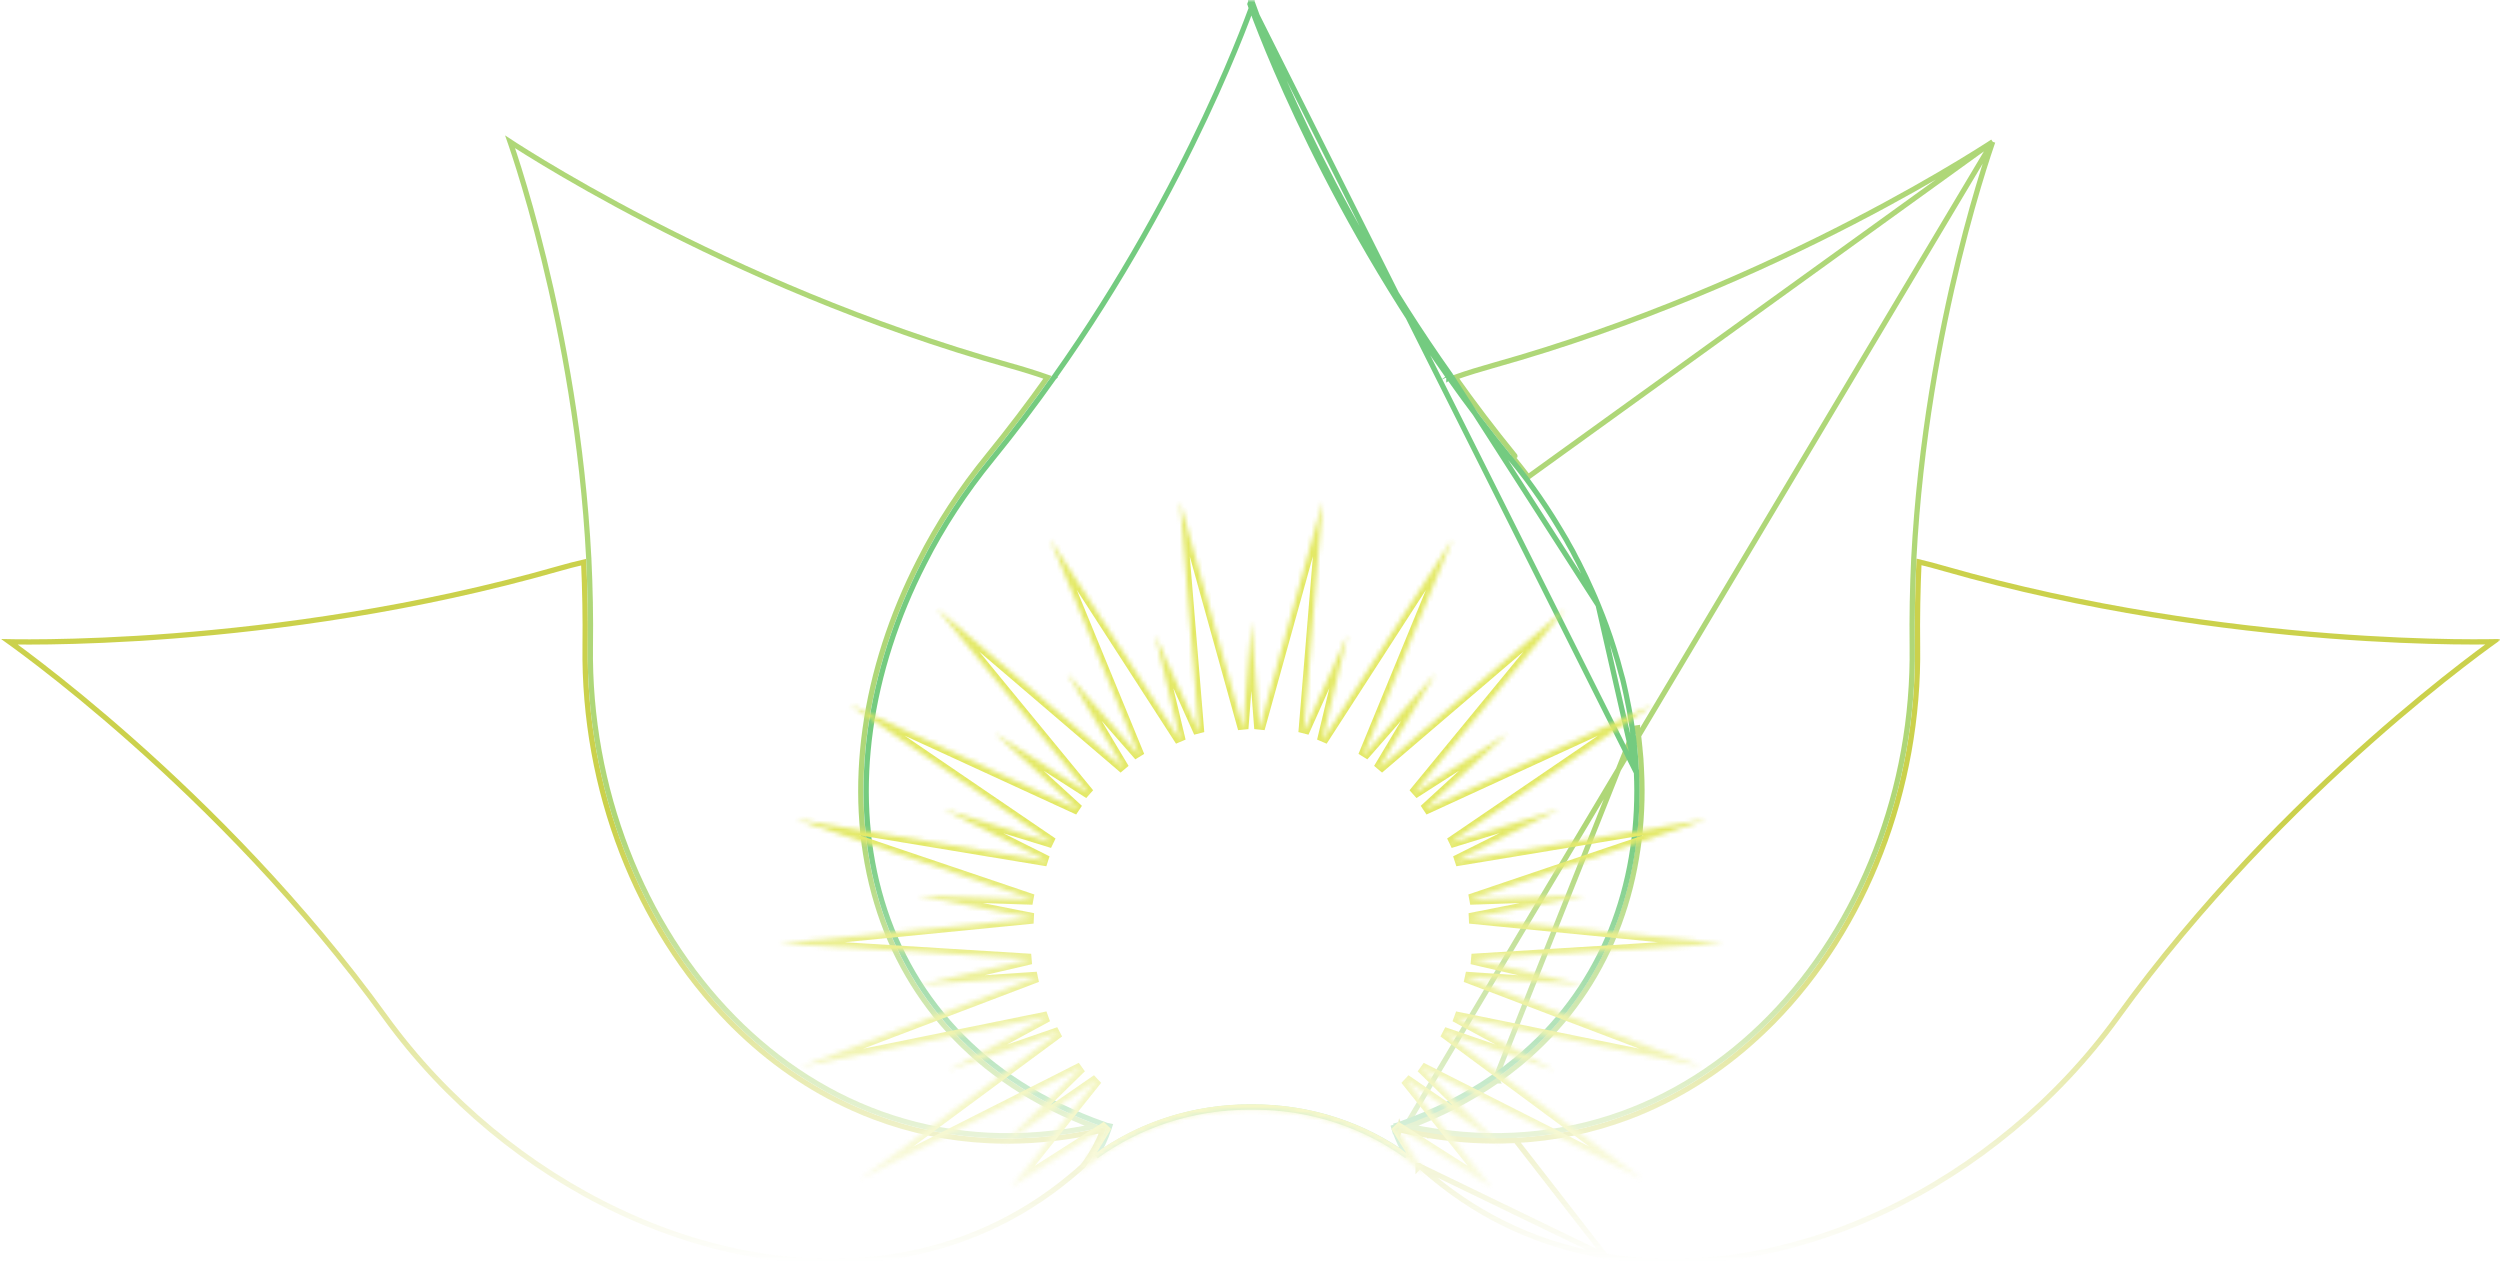 <svg width="550" height="278" viewBox="0 0 550 278" fill="none" xmlns="http://www.w3.org/2000/svg">
<mask id="mask0_693_4301" style="mask-type:alpha" maskUnits="userSpaceOnUse" x="0" y="0" width="550" height="278">
<rect width="550" height="278" fill="url(#paint0_linear_693_4301)"/>
</mask>
<g mask="url(#mask0_693_4301)">
<g opacity="0.7">
<path d="M236.039 249.865C238.205 249.543 240.412 249.1 242.613 248.603C241.567 251.537 240.016 254.196 238.203 256.555C237.337 257.334 236.458 258.098 235.581 258.818L235.578 258.821C224.102 268.394 211.078 274.027 197.425 276.299L197.423 276.299C157.144 283.088 111.428 260.657 84.735 223.719L84.735 223.718C66.434 198.403 45.491 177.576 29.128 163.079C20.946 155.829 13.906 150.161 8.91 146.304C6.412 144.375 4.426 142.9 3.062 141.905C2.688 141.632 2.36 141.395 2.082 141.195C2.443 141.202 2.874 141.208 3.371 141.214C5.111 141.233 7.666 141.241 10.929 141.193C17.455 141.098 26.811 140.784 38.142 139.904C60.8 138.145 91.362 134.126 122.965 125.086L122.969 125.085C124.752 124.56 126.575 124.103 128.408 123.673C128.684 129.685 128.798 135.894 128.722 142.183C128.326 173.638 140.203 204.06 160.517 224.721C160.722 224.939 160.947 225.162 161.163 225.377C161.268 225.481 161.371 225.584 161.469 225.683L161.473 225.687C169.151 233.289 178.006 239.511 187.835 243.885C189.334 244.573 190.877 245.186 192.41 245.767L192.411 245.767C200.257 248.727 208.69 250.535 217.583 250.943C223.535 251.22 229.692 250.899 236.039 249.865Z" stroke="#B5BE00" stroke-width="1.16"/>
<path d="M353.237 276.343L353.237 276.343C393.533 283.074 439.234 260.643 465.91 223.719C484.196 198.404 505.134 177.577 521.498 163.08C529.68 155.83 536.721 150.162 541.718 146.305C544.216 144.376 546.203 142.9 547.567 141.906C547.951 141.626 548.285 141.385 548.567 141.182C548.205 141.188 547.773 141.195 547.274 141.201C545.533 141.221 542.977 141.229 539.714 141.182C533.187 141.088 523.828 140.774 512.496 139.896C489.834 138.138 459.268 134.12 427.665 125.072L427.663 125.072C425.843 124.544 424.003 124.042 422.175 123.614C421.899 129.679 421.785 135.878 421.861 142.169C422.288 173.641 410.409 204.08 390.108 224.726L390.108 224.727C389.809 225.03 389.49 225.352 389.17 225.661C381.477 233.276 372.623 239.513 362.794 243.872C361.296 244.559 359.77 245.172 358.235 245.753L358.234 245.753C350.357 248.713 341.939 250.507 333.046 250.915M353.237 276.343L333.02 250.335M353.237 276.343C339.583 274.072 326.544 268.438 315.068 258.865L315.065 258.863C314.183 258.136 313.315 257.382 312.446 256.6L353.237 276.343ZM333.046 250.915L333.02 250.335M333.046 250.915C333.047 250.915 333.047 250.915 333.047 250.915L333.02 250.335M333.046 250.915C327.11 251.192 320.952 250.871 314.605 249.851M333.02 250.335C327.122 250.61 321.004 250.292 314.696 249.278M314.605 249.851C314.606 249.851 314.606 249.851 314.606 249.852L314.696 249.278M314.605 249.851C312.427 249.511 310.219 249.088 307.994 248.568M314.605 249.851C314.605 249.851 314.604 249.851 314.604 249.851L314.696 249.278M314.696 249.278L307.994 248.568M307.994 248.568C308.014 248.56 308.034 248.552 308.052 248.544C308.092 248.528 308.129 248.513 308.159 248.501L307.947 247.961L307.879 248.25C307.854 248.175 307.829 248.101 307.804 248.026L307.705 248.059C307.552 248.12 307.396 248.179 307.253 248.207C307.314 248.392 307.376 248.576 307.441 248.759C307.631 248.713 307.833 248.634 307.989 248.57C307.989 248.569 307.989 248.568 307.988 248.567C307.99 248.567 307.992 248.568 307.994 248.568ZM312.289 256.464C312.304 256.474 312.317 256.485 312.325 256.492L311.984 256.866V256.371C312.15 256.371 312.26 256.444 312.289 256.464Z" stroke="#B5BE00" stroke-width="1.16"/>
<path d="M192.287 196.522C198.347 218.869 214.017 237.81 240.701 247.825C208.694 254.625 181.041 243.943 161.356 223.935C141.263 203.514 129.469 173.369 129.877 142.185C129.972 135.642 129.83 129.173 129.53 122.909L129.53 122.907C128.187 96.918 123.752 73.688 119.654 56.956C117.605 48.59 115.639 41.846 114.185 37.193C113.458 34.866 112.859 33.061 112.441 31.838C112.362 31.606 112.29 31.395 112.224 31.205C112.526 31.402 112.891 31.638 113.315 31.91C114.743 32.825 116.852 34.151 119.579 35.797C125.034 39.088 132.964 43.661 142.872 48.788C162.686 59.041 190.418 71.516 222.084 80.397L222.085 80.397C224.928 81.192 227.73 82.059 230.454 83.011C226.363 88.77 221.992 94.529 217.313 100.289C211.375 107.558 206.306 115.309 202.249 123.354C189.952 147.322 186.092 173.677 192.287 196.522Z" stroke="#8DC63F" stroke-width="1.16"/>
<path d="M438.395 31.193C438.089 31.393 437.718 31.633 437.284 31.911C435.857 32.826 433.748 34.152 431.02 35.799C425.565 39.092 417.635 43.665 407.726 48.793C387.91 59.048 360.174 71.523 328.499 80.397L328.499 80.397C325.652 81.193 322.862 82.049 320.128 83.01C324.205 88.769 328.576 94.529 333.27 100.289C333.271 100.289 333.271 100.289 333.271 100.29L332.821 100.656C334.004 102.09 335.108 103.494 336.196 104.927L438.395 31.193ZM438.395 31.193C438.328 31.385 438.254 31.6 438.174 31.835C437.755 33.058 437.156 34.861 436.428 37.186C434.972 41.835 433.003 48.573 430.95 56.934C426.844 73.655 422.397 96.874 421.039 122.863L421.038 122.866C420.738 129.174 420.612 135.628 420.691 142.184L420.691 142.185C421.123 173.37 409.352 203.503 389.281 223.919C369.619 243.92 341.989 254.602 310 247.825M438.395 31.193L308.989 248.2M329.304 237.797C331.04 236.598 332.693 235.314 334.293 234.006L334.294 234.004C352.725 218.807 361.234 197.104 361.234 173.954C361.234 172.395 361.187 170.838 361.108 169.298C361.06 167.742 360.934 166.161 360.761 164.585V164.573V164.547L360.759 164.522C360.632 163.092 360.457 161.604 360.234 160.13C360.234 160.129 360.234 160.129 360.234 160.129L359.661 160.215L328.974 237.321M329.304 237.797C329.304 237.798 329.304 237.798 329.303 237.798L328.974 237.321M329.304 237.797C329.304 237.797 329.305 237.797 329.305 237.797L328.974 237.321M329.304 237.797C323.656 241.72 317.217 245.108 310 247.825M328.974 237.321C323.147 241.367 316.468 244.843 308.95 247.597C309.3 247.675 309.651 247.751 310 247.825M310 247.825C309.665 247.952 309.328 248.077 308.989 248.2M308.989 248.2C308.639 248.123 308.289 248.043 307.938 247.961L308.989 248.2Z" stroke="#8DC63F" stroke-width="1.16"/>
<path d="M359.982 169.901L359.964 169.339C359.918 167.809 359.793 166.247 359.621 164.68L359.617 164.648V164.616V164.599C359.492 163.199 359.321 161.743 359.103 160.302L359.103 160.299C358.804 158.25 358.459 156.165 358.022 154.126L358.02 154.117L358.018 154.107C357.865 153.254 357.677 152.422 357.485 151.567C357.422 151.29 357.359 151.011 357.297 150.727L357.296 150.722C357.126 149.913 356.909 149.06 356.661 148.236L356.657 148.223L356.654 148.209C356.185 146.329 355.621 144.446 355.024 142.554L355.023 142.551C354.035 139.371 352.891 136.261 351.603 133.133L359.982 169.901ZM359.982 169.901H360.023C360.085 171.256 360.122 172.6 360.122 173.954C360.122 196.813 351.727 218.165 333.604 233.109C332.019 234.405 330.393 235.668 328.692 236.843L328.691 236.844C322.648 241.04 315.678 244.622 307.792 247.414L307.782 247.418L307.773 247.421C307.704 247.448 307.641 247.474 307.584 247.497C307.416 247.566 307.293 247.616 307.18 247.638L307.222 247.856L306.637 248.027C306.647 248.061 306.656 248.095 306.665 248.127C306.673 248.153 306.68 248.178 306.687 248.203C306.703 248.257 306.717 248.307 306.732 248.36L306.736 248.374L306.874 248.881L306.905 248.875C307.585 250.82 308.475 252.639 309.506 254.327C300.172 247.593 288.45 243.544 275.69 243.544H274.996C262.22 243.544 250.485 247.604 241.145 254.352C242.279 252.499 243.242 250.494 243.946 248.344L244.147 247.73L243.515 247.596C243.378 247.567 243.264 247.522 243.058 247.441L243.008 247.421L242.998 247.417L242.988 247.414C215.514 237.719 199.529 218.712 193.43 196.218C187.325 173.703 191.113 147.644 203.305 123.882L203.307 123.878C207.324 115.912 212.346 108.231 218.235 101.023L218.236 101.022C223.1 95.033 227.634 89.044 231.867 83.055M359.982 169.901L275.113 0.562M318.755 83.054C322.973 89.044 327.507 95.034 332.388 101.023L332.39 101.025C333.567 102.451 334.665 103.848 335.749 105.275C337.804 108.027 339.782 110.909 341.586 113.776C341.774 114.082 341.964 114.388 342.153 114.692C342.603 115.419 343.051 116.141 343.47 116.859L343.471 116.861C343.54 116.979 343.614 117.106 343.69 117.237C343.83 117.478 343.978 117.733 344.122 117.969L344.127 117.976C344.465 118.513 344.771 119.047 345.045 119.592L345.054 119.61L345.064 119.626C345.674 120.66 346.232 121.672 346.727 122.709L346.74 122.735L346.755 122.761C346.852 122.92 346.942 123.093 347.04 123.288L347.075 123.356C347.159 123.525 347.252 123.709 347.354 123.89C348.39 125.936 349.376 127.978 350.267 130.017L350.267 130.017L350.272 130.027C350.72 131 351.14 132.015 351.55 133.006L351.603 133.132L319.229 82.719M318.755 83.054C318.755 83.054 318.755 83.053 318.754 83.053L319.229 82.719M318.755 83.054C318.755 83.054 318.755 83.054 318.755 83.055L319.229 82.719M318.755 83.054C303.671 61.775 292.711 41.175 285.521 25.895C281.926 18.255 279.274 11.943 277.519 7.54C276.641 5.339 275.989 3.614 275.555 2.439C275.461 2.185 275.377 1.956 275.304 1.754M319.229 82.719C290.976 42.862 277.209 5.387 275.611 0.895C275.591 0.953 275.567 1.02 275.54 1.097C275.479 1.269 275.4 1.489 275.304 1.754M275.304 1.754C275.208 1.489 275.129 1.269 275.067 1.097C275.04 1.02 275.016 0.953 274.996 0.895C275.048 0.749 275.087 0.637 275.113 0.562M275.304 1.754C275.231 1.956 275.147 2.184 275.054 2.438C274.621 3.614 273.969 5.338 273.093 7.54C271.341 11.943 268.692 18.255 265.1 25.895C257.916 41.175 246.96 61.775 231.867 83.055M275.154 0.548C275.139 0.553 275.126 0.558 275.113 0.562M275.154 0.548V1.026H275.453V0.548M275.154 0.548C275.196 0.534 275.246 0.517 275.304 0.497M275.154 0.548V0.445C275.209 0.464 275.259 0.481 275.304 0.497M275.113 0.562L275.494 0.562C275.481 0.557 275.468 0.553 275.453 0.548M275.453 0.548V0.445C275.398 0.464 275.348 0.481 275.304 0.497M275.453 0.548C275.411 0.533 275.362 0.517 275.304 0.497M231.867 83.055C231.868 83.054 231.868 83.054 231.868 83.054L231.394 82.719L231.867 83.055C231.867 83.055 231.867 83.055 231.867 83.055Z" stroke="#39B54A" stroke-width="1.16"/>
<mask id="path-7-inside-1_693_4301" fill="white">
<path d="M323.549 215.358L322.429 214.938L323.785 215.025L348.401 216.69L325.882 211.478L323.801 210.986L326.214 210.841L379.246 207.555L329.746 202.676L323.312 202.039L330.503 200.621L348.764 197.001L331.512 197.609L323.407 197.884L332.332 194.859L375.556 180.251L334.035 187.142L320.205 189.43L332.442 183.32L343.087 178.022L330.597 181.858L319.023 185.434L326.419 180.396L363.65 155.018L326.829 171.941L313.346 178.138L326.482 166.107L331.78 161.257L326.324 164.761L310.996 174.591L324.999 157.551L344.459 133.881L323.265 152.006L303.301 169.089L315.822 148.126L299.942 166.295L312.463 135.85L319.575 118.564L309.845 133.62L290.89 162.98L296.457 139.628L286.806 161.156L291.001 110.283L277.092 160.316L275.31 136.907V136.487V136.69L275.279 136.487V136.907L273.497 160.316L259.588 110.283L263.783 161.156L254.132 139.628L259.699 162.98L240.744 133.62L231.015 118.564L238.127 135.835L250.647 166.295L234.768 148.126L247.288 169.089L227.325 152.006L206.131 133.881L225.59 157.551L239.593 174.591L224.265 164.761L218.809 161.257L224.108 166.107L237.243 178.138L223.761 171.941L186.94 155.018L224.171 180.396L231.567 185.434L219.992 181.873L207.503 178.022L218.147 183.32L230.384 189.43L216.554 187.142L175.034 180.251L218.257 194.859L227.183 197.884L219.077 197.609L201.826 197.001L220.086 200.621L227.277 202.039L220.843 202.676L171.344 207.555L224.376 210.841L226.788 210.986L224.707 211.478L202.188 216.69L226.804 215.025L228.16 214.938L227.041 215.358L176.185 234.685L230.447 223.654L208.591 235.496L232.97 227.085L189.163 259.485L234.342 236.64L236.218 235.684L237.858 234.859L236.187 236.495L234.468 238.174L220.512 251.87L241.343 237.508L222.389 261.222L243.457 247.773L237.133 258.225L243.094 253.665C252.051 247.671 263.026 244.11 274.916 244.11H275.61C287.516 244.11 298.507 247.671 307.448 253.665L313.819 258.602L307.07 247.773L328.169 261.222L309.214 237.508L330.045 251.87L316.09 238.174L314.371 236.495L312.699 234.859L314.339 235.684L316.216 236.64L361.395 259.485L317.588 227.085L341.967 235.496L320.111 223.654L374.373 234.685L323.517 215.358H323.549Z"/>
</mask>
<path d="M323.549 215.358L322.429 214.938L323.785 215.025L348.401 216.69L325.882 211.478L323.801 210.986L326.214 210.841L379.246 207.555L329.746 202.676L323.312 202.039L330.503 200.621L348.764 197.001L331.512 197.609L323.407 197.884L332.332 194.859L375.556 180.251L334.035 187.142L320.205 189.43L332.442 183.32L343.087 178.022L330.597 181.858L319.023 185.434L326.419 180.396L363.65 155.018L326.829 171.941L313.346 178.138L326.482 166.107L331.78 161.257L326.324 164.761L310.996 174.591L324.999 157.551L344.459 133.881L323.265 152.006L303.301 169.089L315.822 148.126L299.942 166.295L312.463 135.85L319.575 118.564L309.845 133.62L290.89 162.98L296.457 139.628L286.806 161.156L291.001 110.283L277.092 160.316L275.31 136.907V136.487V136.69L275.279 136.487V136.907L273.497 160.316L259.588 110.283L263.783 161.156L254.132 139.628L259.699 162.98L240.744 133.62L231.015 118.564L238.127 135.835L250.647 166.295L234.768 148.126L247.288 169.089L227.325 152.006L206.131 133.881L225.59 157.551L239.593 174.591L224.265 164.761L218.809 161.257L224.108 166.107L237.243 178.138L223.761 171.941L186.94 155.018L224.171 180.396L231.567 185.434L219.992 181.873L207.503 178.022L218.147 183.32L230.384 189.43L216.554 187.142L175.034 180.251L218.257 194.859L227.183 197.884L219.077 197.609L201.826 197.001L220.086 200.621L227.277 202.039L220.843 202.676L171.344 207.555L224.376 210.841L226.788 210.986L224.707 211.478L202.188 216.69L226.804 215.025L228.16 214.938L227.041 215.358L176.185 234.685L230.447 223.654L208.591 235.496L232.97 227.085L189.163 259.485L234.342 236.64L236.218 235.684L237.858 234.859L236.187 236.495L234.468 238.174L220.512 251.87L241.343 237.508L222.389 261.222L243.457 247.773L237.133 258.225L243.094 253.665C252.051 247.671 263.026 244.11 274.916 244.11H275.61C287.516 244.11 298.507 247.671 307.448 253.665L313.819 258.602L307.07 247.773L328.169 261.222L309.214 237.508L330.045 251.87L316.09 238.174L314.371 236.495L312.699 234.859L314.339 235.684L316.216 236.64L361.395 259.485L317.588 227.085L341.967 235.496L320.111 223.654L374.373 234.685L323.517 215.358H323.549Z" stroke="#D7DF23" stroke-width="2.321" mask="url(#path-7-inside-1_693_4301)"/>
</g>
</g>
<defs>
<linearGradient id="paint0_linear_693_4301" x1="275" y1="181.5" x2="275" y2="278" gradientUnits="userSpaceOnUse">
<stop stop-color="#D9D9D9"/>
<stop offset="1" stop-color="#737373" stop-opacity="0"/>
</linearGradient>
</defs>
</svg>
